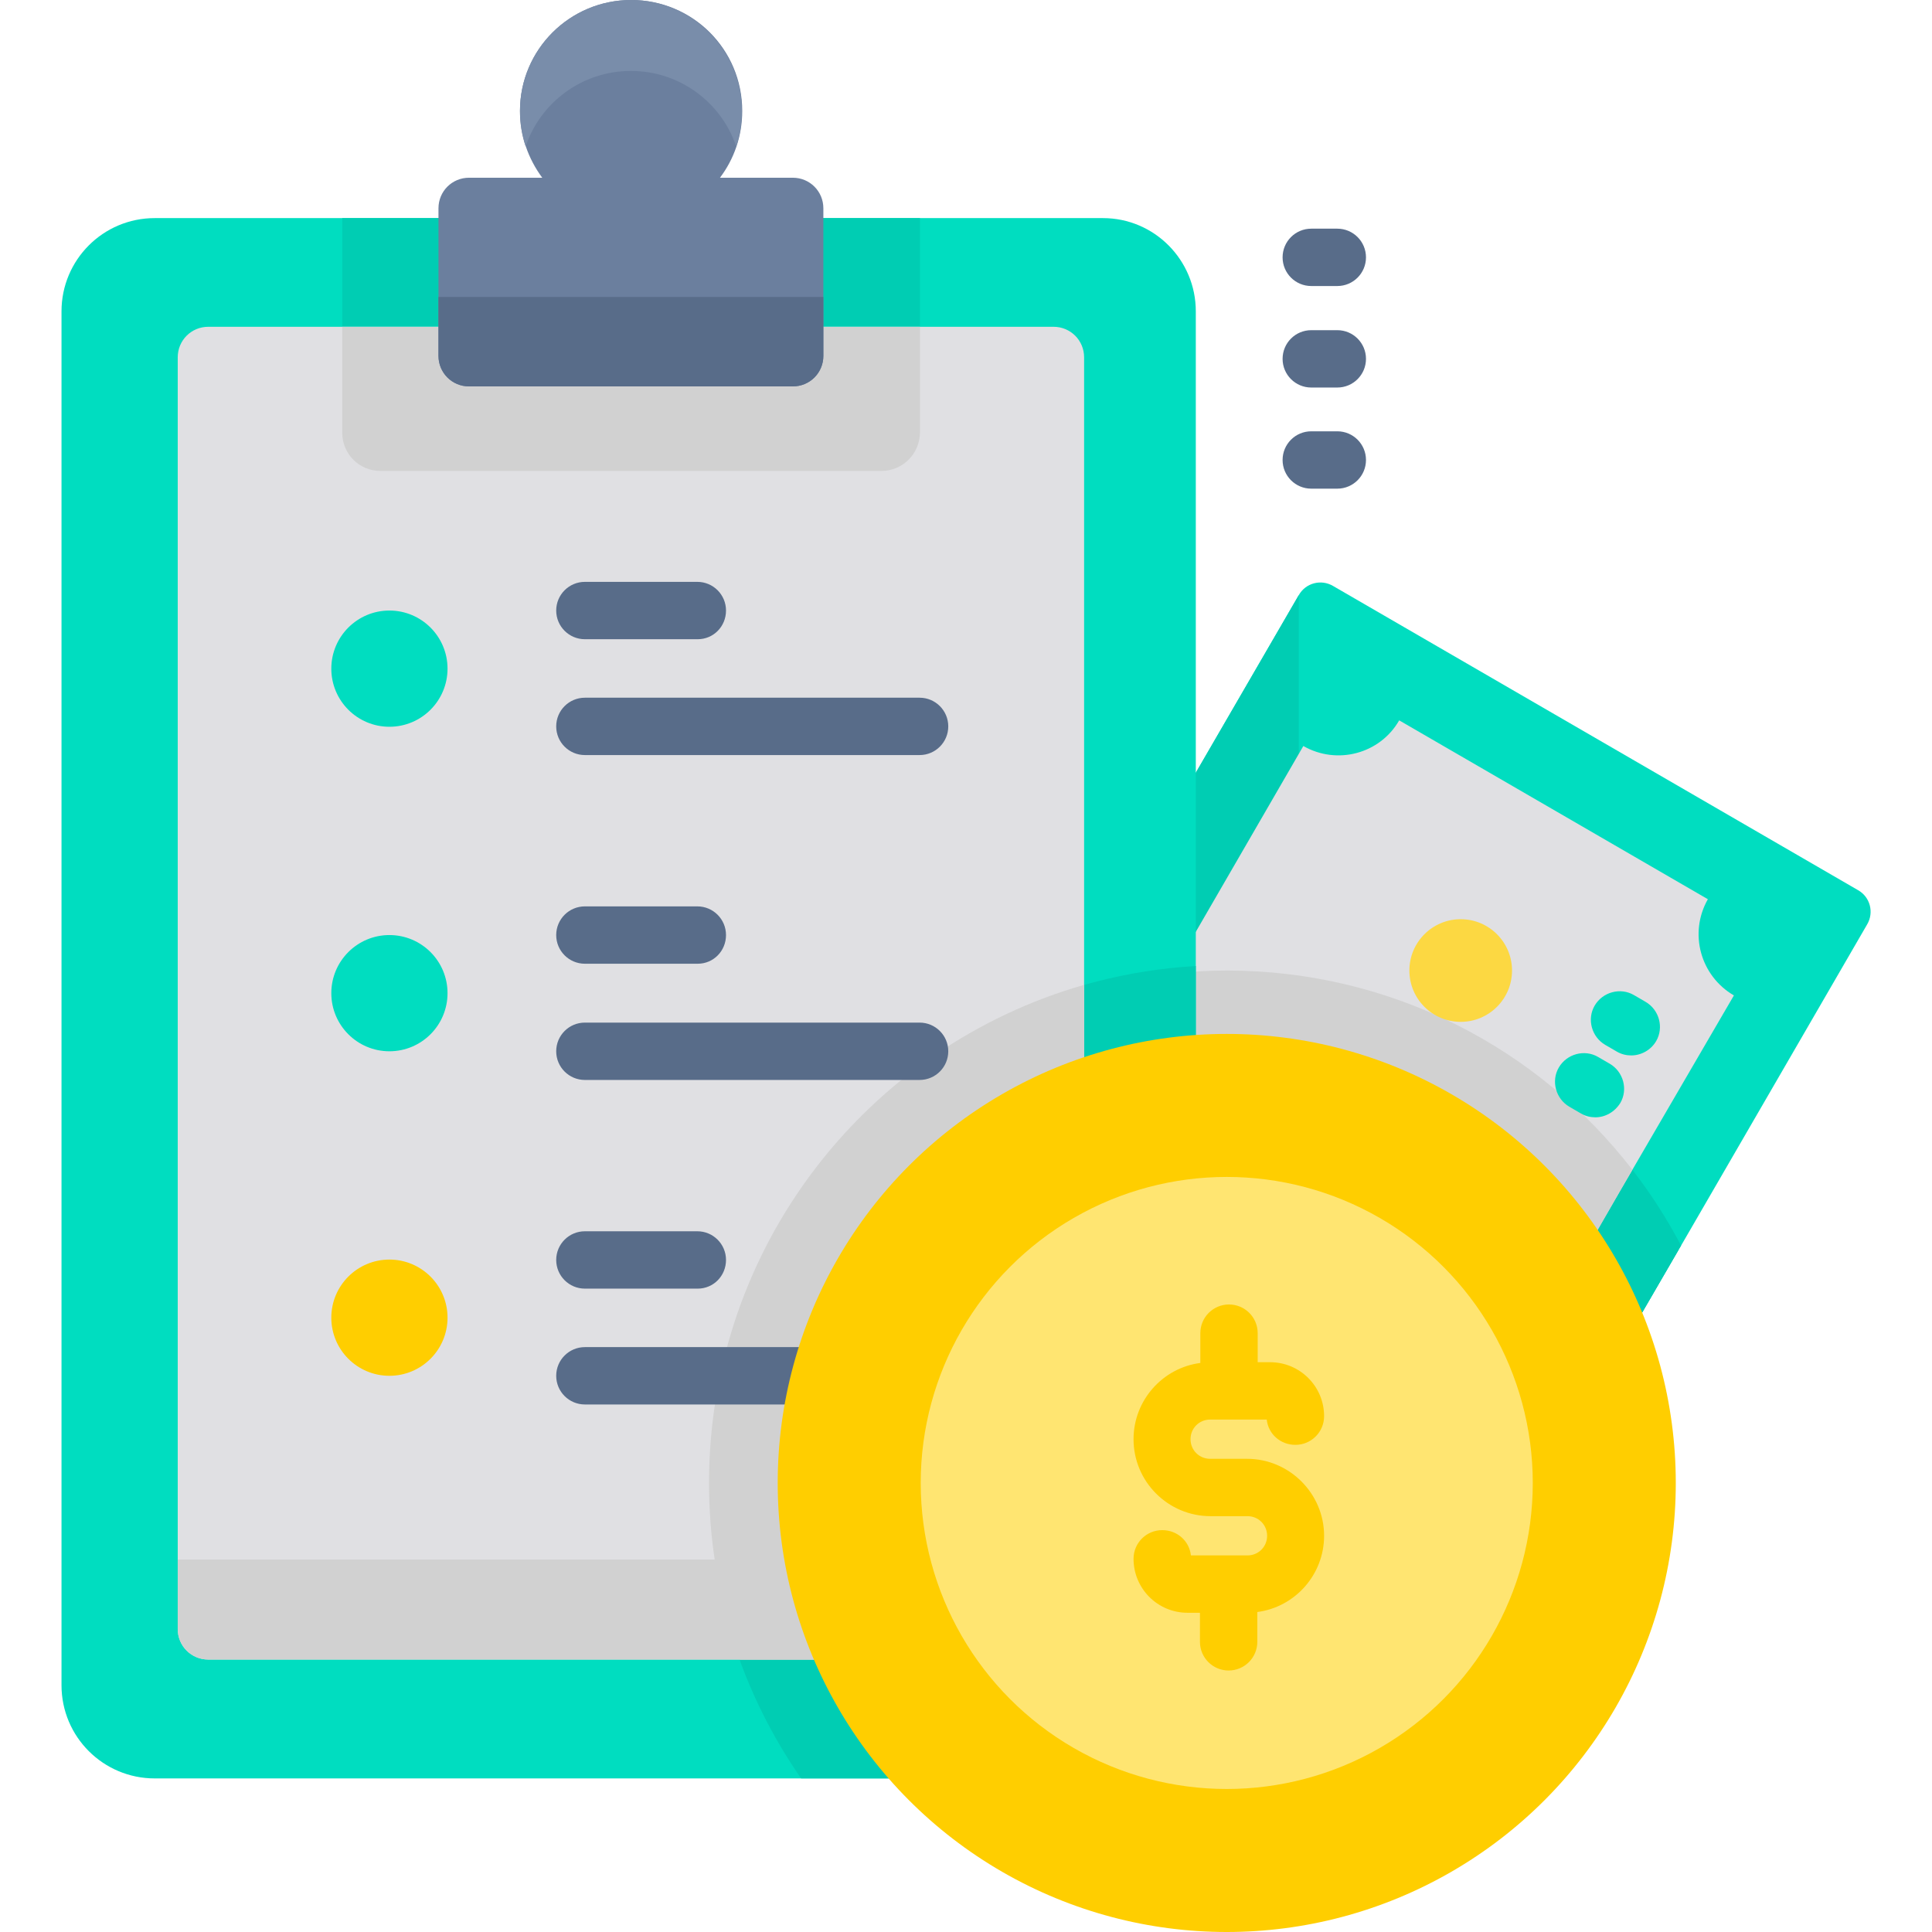 <?xml version="1.0" encoding="utf-8"?>
<!-- Generator: Adobe Illustrator 19.2.0, SVG Export Plug-In . SVG Version: 6.00 Build 0)  -->
<svg version="1.1" id="Capa_1" xmlns="http://www.w3.org/2000/svg" xmlns:xlink="http://www.w3.org/1999/xlink" x="0px" y="0px"
	 viewBox="0 0 512 512" style="enable-background:new 0 0 512 512;" xml:space="preserve">
<style type="text/css">
	.st0{fill:#00DDC0;}
	.st1{fill:#00CDB3;}
	.st2{fill:#E0E0E3;}
	.st3{fill:#D1D1D1;}
	.st4{fill:#FCD842;}
	.st5{fill:#6B7F9E;}
	.st6{fill:#798DAA;}
	.st7{fill:#586C89;}
	.st8{fill:#FFCE00;}
	.st9{fill:#FFE571;}
</style>
<path class="st0" d="M492.4,235.9c3.2,1.8,4.3,5.9,2.4,9.1l-49.3,85.1l-0.6,1L433,351.6l-88.8-51.5l-61.8-35.8l0.2-0.3l24.6-42.5
	l37-63.8l0,0c1.8-3.2,5.9-4.3,9.1-2.4L492.4,235.9z"/>
<g>
	<path class="st1" d="M445.5,330.1l-0.6,1L433,351.6l-88.8-51.5l-61.8-35.8l0.2-0.3c13.4-4.4,27.7-6.8,42.6-6.8
		C377.4,257.2,422.8,286.8,445.5,330.1z"/>
	<polygon class="st1" points="344.2,157.7 344.2,300.2 282.4,264.3 307.2,221.5 	"/>
	<polygon class="st1" points="433,351.6 282.4,264.3 307.2,221.5 444.9,331.1 	"/>
</g>
<path class="st2" d="M459.5,263.8L432.6,310l-3.2,5.5L414.7,341l-114-66.1l9.8-16.9l14.7-25.4l20.2-34.9c8.9,5.1,20.3,2.1,25.4-6.8
	l81.8,47.4C447.5,247.3,450.6,258.6,459.5,263.8z"/>
<path class="st3" d="M432.6,310l-3.2,5.5L414.7,341l-114-66.1l9.8-16.9c4.8-0.5,9.7-0.8,14.6-0.8C368.9,257.2,407.8,277.9,432.6,310
	z"/>
<circle class="st4" cx="387.1" cy="257.2" r="13.6"/>
<g>
	<path class="st0" d="M432.3,279.7c-1.3,0-2.6-0.3-3.8-1l-3.1-1.8c-3.6-2.1-4.9-6.8-2.8-10.4c2.1-3.6,6.8-4.9,10.4-2.8l3.1,1.8
		c3.6,2.1,4.9,6.8,2.8,10.4C437.5,278.3,434.9,279.7,432.3,279.7z"/>
	<path class="st0" d="M422.8,296.1c-1.3,0-2.6-0.3-3.8-1l-3.1-1.8c-3.6-2.1-4.9-6.8-2.8-10.4c2.1-3.6,6.8-4.9,10.4-2.8l3.1,1.8
		c3.6,2.1,4.9,6.8,2.8,10.4C427.9,294.7,425.4,296.1,422.8,296.1z"/>
	<path class="st0" d="M316.9,82.5v364.1c0,13.6-11,24.7-24.7,24.7H41c-13.6,0-24.7-11-24.7-24.7V82.5c0-13.6,11-24.7,24.7-24.7
		h251.3C305.9,57.8,316.9,68.9,316.9,82.5z"/>
</g>
<g>
	<path class="st1" d="M316.9,256v190.6c0,13.6-11,24.7-24.7,24.7h-79.9c-15.4-22.2-24.5-49.1-24.5-78.2
		C187.9,319.9,244.9,260.2,316.9,256z"/>
	<rect x="90.7" y="57.8" class="st1" width="153.1" height="28.7"/>
</g>
<path class="st2" d="M287.3,94.7v337c0,4.5-3.6,8.1-8.1,8.1h-224c-4.5,0-8.1-3.6-8.1-8.1v-337c0-4.5,3.6-8.1,8.1-8.1h224
	C283.7,86.6,287.3,90.2,287.3,94.7z"/>
<g>
	<path class="st3" d="M287.3,261v170.7c0,4.5-3.6,8.1-8.1,8.1h-83.1c-3.1-8.5-5.3-17.4-6.7-26.5c-1-6.6-1.5-13.4-1.5-20.3
		C187.9,330.3,229.9,277.4,287.3,261z"/>
	<path class="st3" d="M287.3,413.3v18.4c0,4.5-3.6,8.1-8.1,8.1h-224c-4.5,0-8.1-3.6-8.1-8.1v-18.4H287.3z"/>
	<path class="st3" d="M233.6,124.8H100.8c-5.6,0-10.1-4.5-10.1-10.1V86.6h153.1v28.1C243.7,120.3,239.2,124.8,233.6,124.8z"/>
</g>
<path class="st5" d="M190.8,47.1c3.7-4.9,5.9-11,5.9-17.7c0-16.3-13.1-29.4-29.4-29.4c-16.3,0-29.5,13.2-29.5,29.4
	c0,6.6,2.2,12.7,5.9,17.7h-19.4c-4.5,0-8.1,3.6-8.1,8.1v39.1c0,4.5,3.6,8.1,8.1,8.1h85.8c4.5,0,8.1-3.6,8.1-8.1V55.2
	c0-4.5-3.6-8.1-8.1-8.1C210.1,47.1,190.8,47.1,190.8,47.1z"/>
<path class="st6" d="M196.6,29.4c0,3.3-0.5,6.5-1.5,9.4c-3.9-11.6-14.9-20-27.9-20s-24,8.4-27.9,20c-1-3-1.5-6.1-1.5-9.4
	c0-16.3,13.2-29.4,29.4-29.4S196.6,13.2,196.6,29.4z"/>
<path class="st7" d="M210.1,102.4h-85.8c-4.5,0-8.1-3.6-8.1-8.1V78.7h102v15.6C218.2,98.8,214.6,102.4,210.1,102.4z"/>
<circle class="st0" cx="103.2" cy="177.2" r="15.4"/>
<g>
	<path class="st7" d="M184.9,169.4H155c-4.2,0-7.6-3.4-7.6-7.6s3.4-7.6,7.6-7.6h29.8c4.2,0,7.6,3.4,7.6,7.6S189.1,169.4,184.9,169.4
		z"/>
	<path class="st7" d="M243.7,200.1H155c-4.2,0-7.6-3.4-7.6-7.6s3.4-7.6,7.6-7.6h88.7c4.2,0,7.6,3.4,7.6,7.6S247.9,200.1,243.7,200.1
		z"/>
</g>
<circle class="st0" cx="103.2" cy="263.2" r="15.4"/>
<g>
	<path class="st7" d="M184.9,255.4H155c-4.2,0-7.6-3.4-7.6-7.6s3.4-7.6,7.6-7.6h29.8c4.2,0,7.6,3.4,7.6,7.6S189.1,255.4,184.9,255.4
		z"/>
	<path class="st7" d="M243.7,286.2H155c-4.2,0-7.6-3.4-7.6-7.6c0-4.2,3.4-7.6,7.6-7.6h88.7c4.2,0,7.6,3.4,7.6,7.6
		S247.9,286.2,243.7,286.2z"/>
</g>
<circle class="st8" cx="103.2" cy="349.2" r="15.4"/>
<g>
	<path class="st7" d="M184.9,341.5H155c-4.2,0-7.6-3.4-7.6-7.6c0-4.2,3.4-7.6,7.6-7.6h29.8c4.2,0,7.6,3.4,7.6,7.6
		S189.1,341.5,184.9,341.5z"/>
	<path class="st7" d="M243.7,372.2H155c-4.2,0-7.6-3.4-7.6-7.6c0-4.2,3.4-7.6,7.6-7.6h88.7c4.2,0,7.6,3.4,7.6,7.6
		S247.9,372.2,243.7,372.2z"/>
</g>
<circle class="st8" cx="325.1" cy="393" r="119"/>
<circle class="st9" cx="325.1" cy="393" r="81.1"/>
<path class="st8" d="M330.5,386.6h-9.8c-2.9,0-5.2-2.3-5.2-5.2c0-2.9,2.3-5.2,5.2-5.2h15c0.4,3.8,3.6,6.7,7.6,6.7
	c4.2,0,7.6-3.4,7.6-7.6c0-7.9-6.4-14.3-14.3-14.3h-3.3v-7.7c0-4.2-3.4-7.6-7.6-7.6s-7.6,3.4-7.6,7.6v7.9c-10,1.3-17.7,9.9-17.7,20.2
	c0,11.3,9.2,20.4,20.4,20.4h9.8c2.9,0,5.2,2.3,5.2,5.2s-2.3,5.2-5.2,5.2h-15c-0.4-3.8-3.6-6.7-7.6-6.7c-4.2,0-7.6,3.4-7.6,7.6
	c0,7.9,6.4,14.3,14.3,14.3h3.3v7.7c0,4.2,3.4,7.6,7.6,7.6s7.6-3.4,7.6-7.6v-7.9c10-1.3,17.7-9.9,17.7-20.2
	C350.9,395.8,341.7,386.6,330.5,386.6z"/>
<g>
	<path class="st7" d="M354.4,129.5h-6.9c-4.2,0-7.6-3.4-7.6-7.6c0-4.2,3.4-7.6,7.6-7.6h6.9c4.2,0,7.6,3.4,7.6,7.6
		C362,126.1,358.6,129.5,354.4,129.5z"/>
	<path class="st7" d="M354.4,102.7h-6.9c-4.2,0-7.6-3.4-7.6-7.6s3.4-7.6,7.6-7.6h6.9c4.2,0,7.6,3.4,7.6,7.6S358.6,102.7,354.4,102.7
		z"/>
	<path class="st7" d="M354.4,75.8h-6.9c-4.2,0-7.6-3.4-7.6-7.6s3.4-7.6,7.6-7.6h6.9c4.2,0,7.6,3.4,7.6,7.6S358.6,75.8,354.4,75.8z"
		/>
</g>
</svg>
